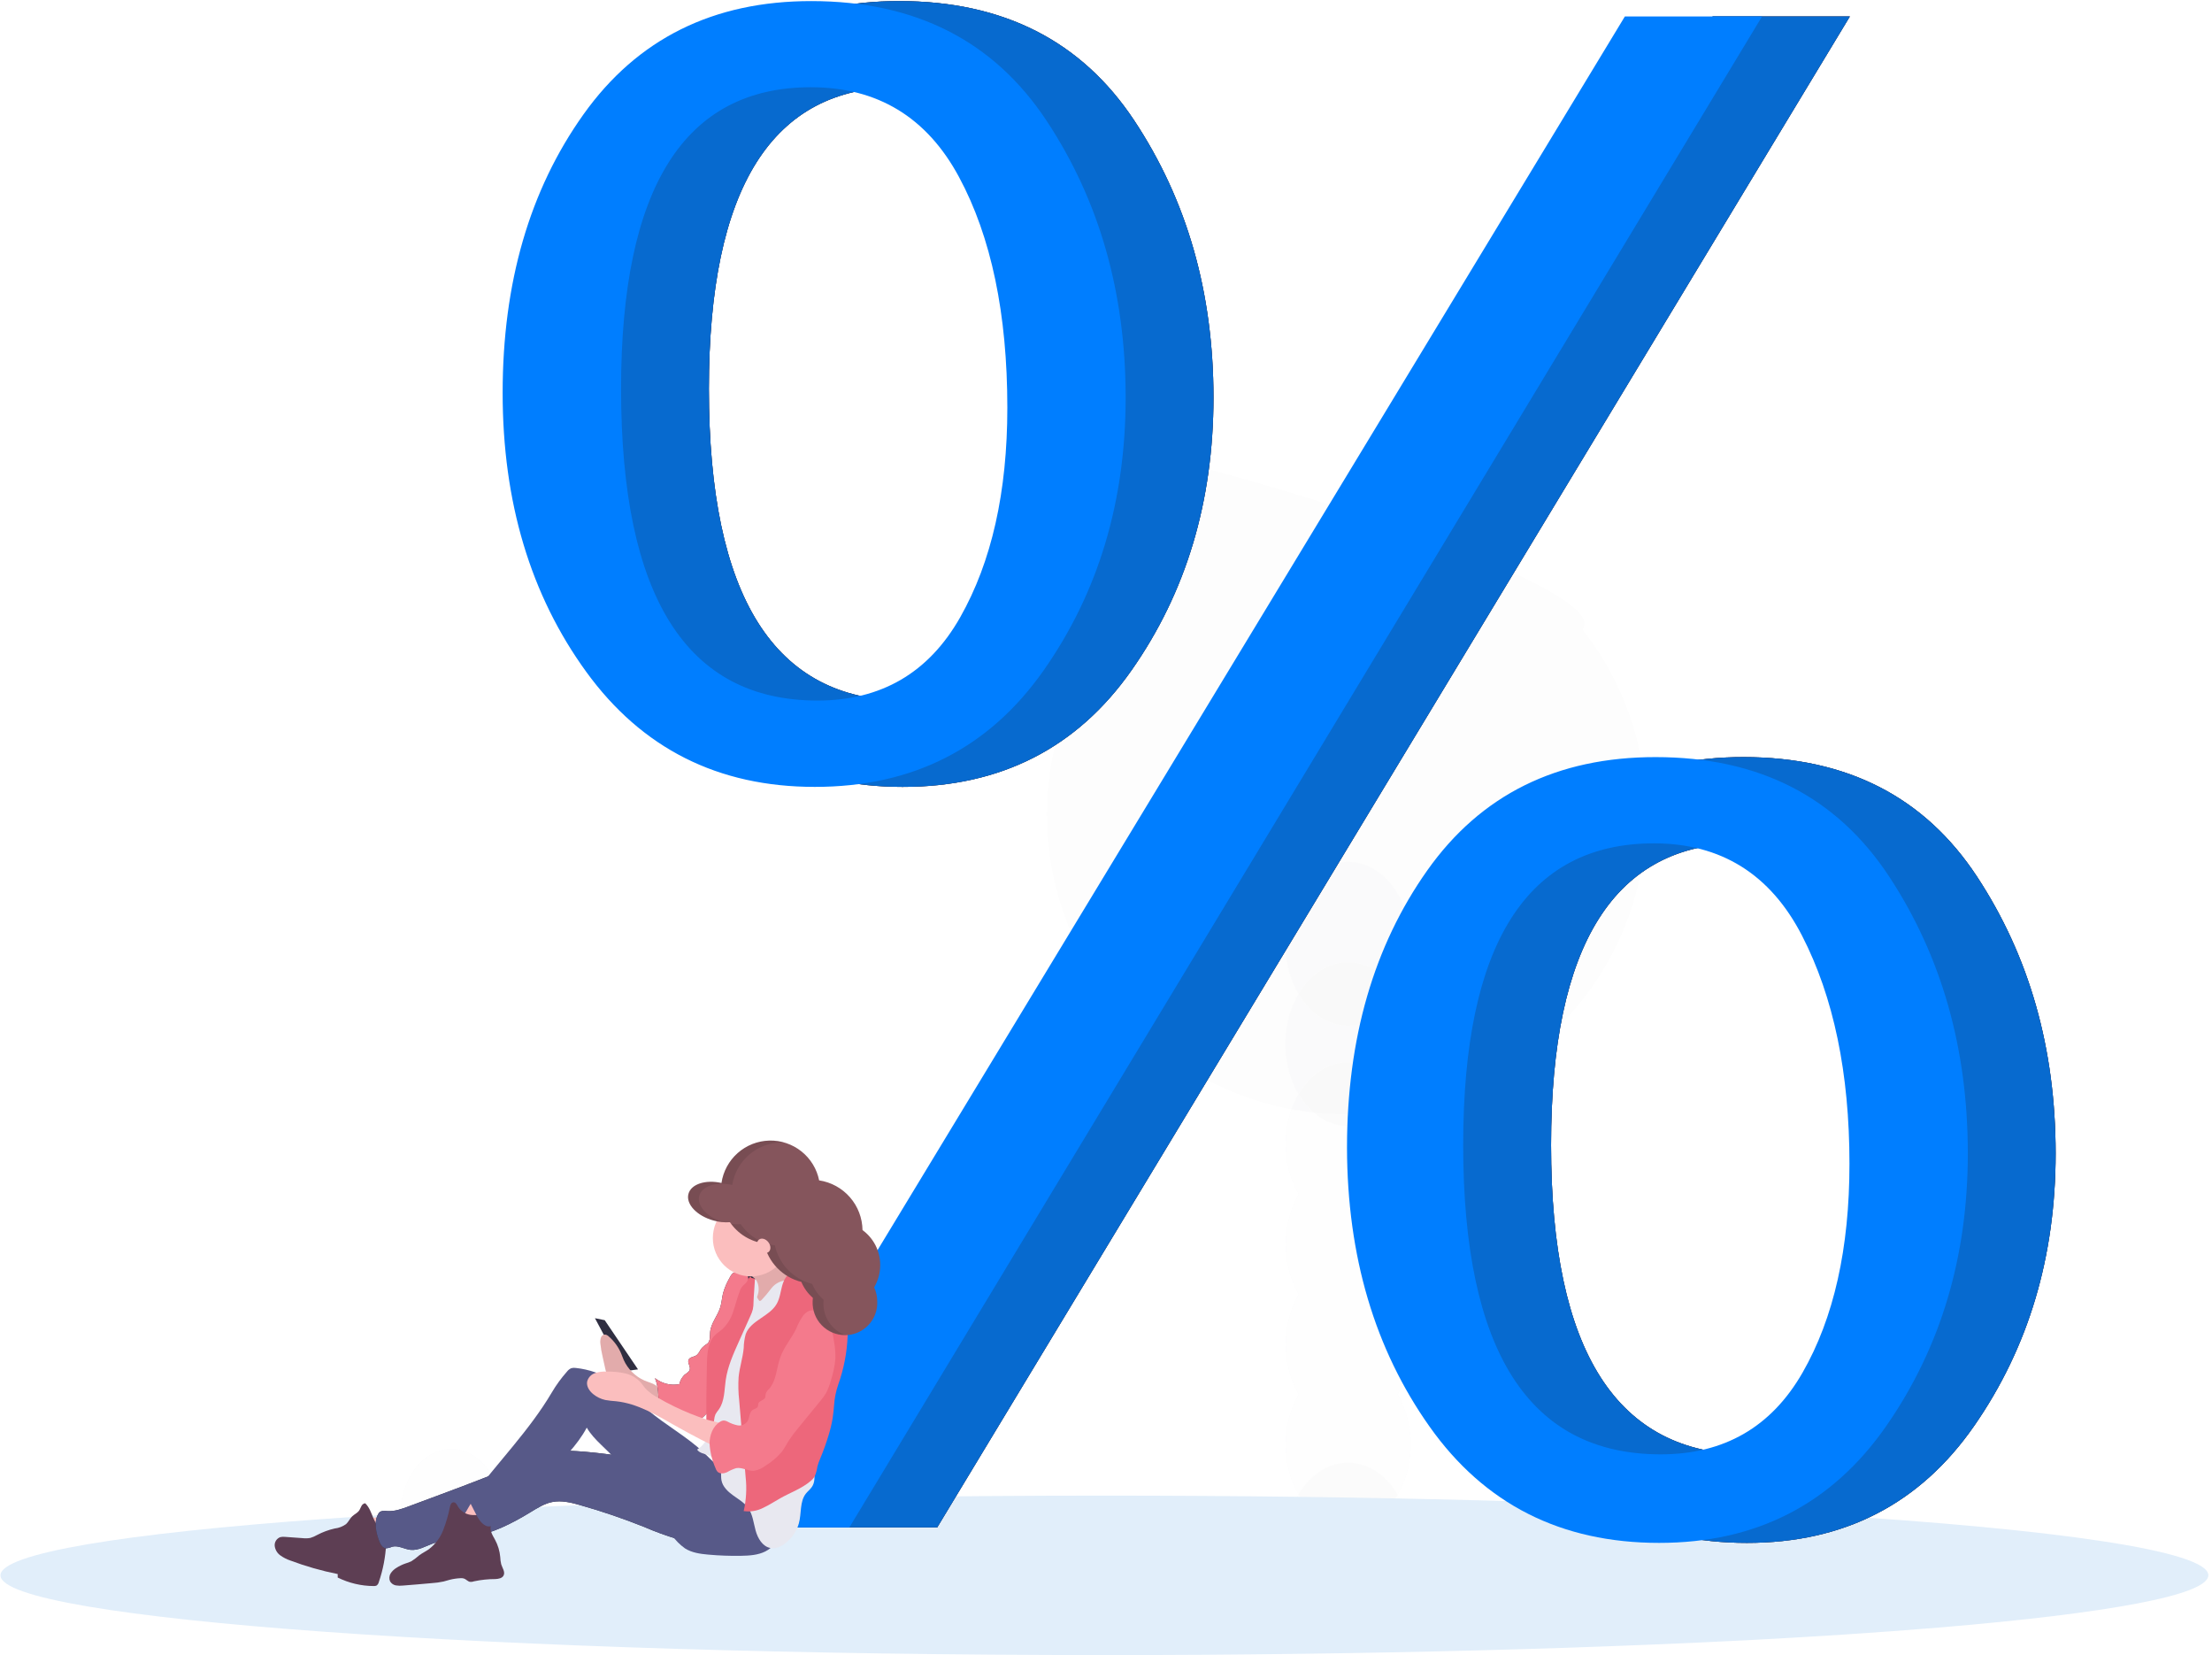 <svg width="254" height="190" viewBox="0 0 254 190" fill="none" xmlns="http://www.w3.org/2000/svg">
<g opacity="0.1">
<path opacity="0.1" d="M154.795 186.727C158.764 186.727 161.981 182.516 161.981 177.322C161.981 172.128 158.764 167.918 154.795 167.918C150.827 167.918 147.609 172.128 147.609 177.322C147.609 182.516 150.827 186.727 154.795 186.727Z" fill="#3F3D56"/>
<path opacity="0.1" d="M160.481 137.089C161.488 135.342 162.01 133.357 161.994 131.341C161.994 126.136 158.777 121.937 154.808 121.937C150.84 121.937 147.626 126.146 147.626 131.341C147.605 133.356 148.123 135.341 149.125 137.089C148.142 138.845 147.626 140.823 147.626 142.836C147.626 144.848 148.142 146.826 149.125 148.582C148.142 150.338 147.626 152.317 147.626 154.33C147.626 156.343 148.142 158.322 149.125 160.078C148.123 161.827 147.605 163.811 147.626 165.826C147.626 171.031 150.843 175.231 154.808 175.231C158.774 175.231 161.994 171.021 161.994 165.826C162.014 163.811 161.497 161.827 160.494 160.078C161.478 158.322 161.994 156.343 161.994 154.33C161.994 152.317 161.478 150.338 160.494 148.582C161.478 146.826 161.994 144.848 161.994 142.836C161.994 140.823 161.478 138.845 160.494 137.089H160.481Z" fill="#3F3D56"/>
<path opacity="0.1" d="M154.795 129.252C158.764 129.252 161.981 125.042 161.981 119.848C161.981 114.654 158.764 110.443 154.795 110.443C150.827 110.443 147.609 114.654 147.609 119.848C147.609 125.042 150.827 129.252 154.795 129.252Z" fill="#3F3D56"/>
<path opacity="0.1" d="M154.795 117.757C158.764 117.757 161.981 113.547 161.981 108.353C161.981 103.159 158.764 98.948 154.795 98.948C150.827 98.948 147.609 103.159 147.609 108.353C147.609 113.547 150.827 117.757 154.795 117.757Z" fill="#3F3D56"/>
<path opacity="0.1" d="M120.229 50.966C120.217 58.684 122.812 66.181 127.593 72.24C123.601 77.316 121.117 83.414 120.426 89.835C119.735 96.256 120.865 102.742 123.687 108.551C126.508 114.361 130.908 119.259 136.382 122.686C141.856 126.112 148.184 127.93 154.642 127.93C161.1 127.93 167.428 126.112 172.902 122.686C178.377 119.259 182.776 114.361 185.598 108.551C188.419 102.742 189.549 96.256 188.858 89.835C188.167 83.414 185.684 77.316 181.691 72.24C186.304 66.385 120.229 47.101 120.229 50.966Z" fill="black"/>
</g>
<g opacity="0.1">
<path opacity="0.1" d="M51.818 181.653C55.05 181.653 57.67 178.223 57.67 173.992C57.67 169.761 55.05 166.331 51.818 166.331C48.585 166.331 45.965 169.761 45.965 173.992C45.965 178.223 48.585 181.653 51.818 181.653Z" fill="#3F3D56"/>
</g>
<path d="M253.581 180.838C253.581 183.124 241.983 185.214 222.807 186.828C219.32 187.118 215.583 187.394 211.62 187.654C208.196 187.876 204.607 188.085 200.853 188.283C197.216 188.469 193.44 188.642 189.525 188.802C177.16 189.311 163.49 189.677 148.968 189.86C145.443 189.907 141.872 189.942 138.254 189.967C134.485 189.991 130.673 190.002 126.817 190C56.807 190 0.056 185.903 0.056 180.848C0.056 175.792 56.807 171.695 126.817 171.695C156.959 171.695 184.638 172.457 206.393 173.722L208.772 173.862H208.786C236.191 175.536 253.581 178.055 253.581 180.838Z" fill="#E1EEFA"/>
<path d="M103.638 90.334C92.539 90.334 83.791 85.929 77.396 77.117C71 68.306 67.803 57.632 67.803 45.095C67.803 32.473 70.895 21.82 77.08 13.137C83.265 4.454 91.99 0.116 103.254 0.125C115.199 0.125 124.199 4.7 130.254 13.85C136.309 22.999 139.338 33.589 139.34 45.618C139.34 57.561 136.206 68.001 129.939 76.938C123.671 85.876 114.904 90.341 103.638 90.334ZM103.963 80.422C111.265 80.422 116.723 77.24 120.336 70.875C123.949 64.51 125.755 56.486 125.755 46.803C125.755 36.024 123.906 27.199 120.209 20.326C116.511 13.454 110.84 10.016 103.195 10.014C88.665 10.014 81.4 21.556 81.4 44.639C81.4 68.497 88.919 80.425 103.957 80.422H103.963ZM107.62 175.342H91.566L196.664 1.891H212.415L107.62 175.342ZM200.597 177.121C189.331 177.121 180.548 172.676 174.248 163.784C167.948 154.893 164.785 144.217 164.759 131.758C164.759 119.221 167.83 108.611 173.971 99.927C180.113 91.244 188.859 86.907 200.21 86.915C212.071 86.915 221.008 91.49 227.021 100.64C233.035 109.79 236.043 120.378 236.045 132.406C236.045 144.27 232.932 154.691 226.706 163.667C220.48 172.643 211.775 177.128 200.591 177.121H200.597ZM200.786 166.956C208.053 166.956 213.481 163.827 217.07 157.571C220.66 151.314 222.454 143.323 222.454 133.596C222.454 123.186 220.638 114.456 217.005 107.406C213.373 100.356 207.714 96.825 200.028 96.814C185.413 96.814 178.106 108.356 178.106 131.439C178.102 155.119 185.659 166.958 200.779 166.956H200.786Z" fill="#3F3D56"/>
<path d="M103.638 90.334C92.539 90.334 83.791 85.929 77.396 77.117C71 68.306 67.803 57.632 67.803 45.095C67.803 32.473 70.895 21.82 77.08 13.137C83.265 4.454 91.99 0.116 103.254 0.125C115.199 0.125 124.199 4.7 130.254 13.85C136.309 22.999 139.338 33.589 139.34 45.618C139.34 57.561 136.206 68.001 129.939 76.938C123.671 85.876 114.904 90.341 103.638 90.334ZM103.963 80.422C111.265 80.422 116.723 77.24 120.336 70.875C123.949 64.51 125.755 56.486 125.755 46.803C125.755 36.024 123.906 27.199 120.209 20.326C116.511 13.454 110.84 10.016 103.195 10.014C88.665 10.014 81.4 21.556 81.4 44.639C81.4 68.497 88.919 80.425 103.957 80.422H103.963ZM107.62 175.342H91.566L196.664 1.891H212.415L107.62 175.342ZM200.597 177.121C189.331 177.121 180.548 172.676 174.248 163.784C167.948 154.893 164.785 144.217 164.759 131.758C164.759 119.221 167.83 108.611 173.971 99.927C180.113 91.244 188.859 86.907 200.21 86.915C212.071 86.915 221.008 91.49 227.021 100.64C233.035 109.79 236.043 120.378 236.045 132.406C236.045 144.27 232.932 154.691 226.706 163.667C220.48 172.643 211.775 177.128 200.591 177.121H200.597ZM200.786 166.956C208.053 166.956 213.481 163.827 217.07 157.571C220.66 151.314 222.454 143.323 222.454 133.596C222.454 123.186 220.638 114.456 217.005 107.406C213.373 100.356 207.714 96.825 200.028 96.814C185.413 96.814 178.106 108.356 178.106 131.439C178.102 155.119 185.659 166.958 200.779 166.956H200.786Z" fill="#3F3D56"/>
<path d="M103.638 90.334C92.539 90.334 83.791 85.929 77.396 77.117C71 68.306 67.803 57.632 67.803 45.095C67.803 32.473 70.895 21.82 77.08 13.137C83.265 4.454 91.99 0.116 103.254 0.125C115.199 0.125 124.199 4.7 130.254 13.85C136.309 22.999 139.338 33.589 139.34 45.618C139.34 57.561 136.206 68.001 129.939 76.938C123.671 85.876 114.904 90.341 103.638 90.334ZM103.963 80.422C111.265 80.422 116.723 77.24 120.336 70.875C123.949 64.51 125.755 56.486 125.755 46.803C125.755 36.024 123.906 27.199 120.209 20.326C116.511 13.454 110.84 10.016 103.195 10.014C88.665 10.014 81.4 21.556 81.4 44.639C81.4 68.497 88.919 80.425 103.957 80.422H103.963ZM107.62 175.342H91.566L196.664 1.891H212.415L107.62 175.342ZM200.597 177.121C189.331 177.121 180.548 172.676 174.248 163.784C167.948 154.893 164.785 144.217 164.759 131.758C164.759 119.221 167.83 108.611 173.971 99.927C180.113 91.244 188.859 86.907 200.21 86.915C212.071 86.915 221.008 91.49 227.021 100.64C233.035 109.79 236.043 120.378 236.045 132.406C236.045 144.27 232.932 154.691 226.706 163.667C220.48 172.643 211.775 177.128 200.591 177.121H200.597ZM200.786 166.956C208.053 166.956 213.481 163.827 217.07 157.571C220.66 151.314 222.454 143.323 222.454 133.596C222.454 123.186 220.638 114.456 217.005 107.406C213.373 100.356 207.714 96.825 200.028 96.814C185.413 96.814 178.106 108.356 178.106 131.439C178.102 155.119 185.659 166.958 200.779 166.956H200.786Z" fill="#076ACF"/>
<path d="M93.553 90.334C82.454 90.334 73.707 85.929 67.311 77.117C60.916 68.306 57.718 57.632 57.718 45.095C57.718 32.473 60.811 21.82 66.996 13.137C73.181 4.454 81.905 0.116 93.17 0.125C105.115 0.125 114.115 4.7 120.17 13.85C126.225 22.999 129.253 33.589 129.255 45.618C129.255 57.561 126.122 68.001 119.854 76.938C113.587 85.876 104.82 90.341 93.553 90.334ZM93.879 80.422C101.181 80.422 106.638 77.24 110.251 70.875C113.864 64.51 115.671 56.486 115.671 46.803C115.671 36.024 113.822 27.199 110.124 20.326C106.427 13.454 100.756 10.016 93.111 10.014C78.581 10.014 71.316 21.556 71.316 44.639C71.316 68.497 78.835 80.425 93.872 80.422H93.879ZM97.535 175.342H81.482L186.58 1.891H202.331L97.535 175.342ZM190.513 177.121C179.246 177.121 170.463 172.676 164.163 163.784C157.863 154.893 154.7 144.217 154.674 131.758C154.674 119.221 157.745 108.611 163.887 99.927C170.028 91.244 178.775 86.907 190.126 86.915C201.986 86.915 210.923 91.49 216.937 100.64C222.951 109.79 225.959 120.378 225.961 132.406C225.961 144.27 222.848 154.691 216.621 163.667C210.395 172.643 201.69 177.128 190.506 177.121H190.513ZM190.701 166.956C197.969 166.956 203.397 163.827 206.986 157.571C210.575 151.314 212.37 143.323 212.37 133.596C212.37 123.186 210.553 114.456 206.921 107.406C203.288 100.356 197.627 96.825 189.937 96.814C175.322 96.814 168.015 108.356 168.015 131.439C168.015 155.119 175.575 166.958 190.695 166.956H190.701Z" fill="#007EFF"/>
<path d="M68.317 151.328L69.439 151.556L73.261 157.203L71.573 157.431L68.317 151.328Z" fill="#2F2E41"/>
<path d="M41.138 174.249C41.441 175.25 41.814 176.229 42.254 177.177C43.52 176.912 44.766 176.557 45.982 176.113C45.747 175.747 45.488 175.396 45.208 175.063C44.909 174.73 44.552 174.456 44.154 174.253C43.767 174.083 43.288 174.21 42.875 174.233C42.296 174.255 41.717 174.26 41.138 174.249Z" fill="#FBBEBE"/>
<path d="M44.16 175.758C43.529 175.56 43.142 174.922 42.885 174.307C42.627 173.693 42.419 173.022 41.931 172.57C41.839 172.585 41.751 172.622 41.676 172.679C41.601 172.736 41.541 172.81 41.502 172.896C41.408 173.058 41.352 173.244 41.245 173.4C41.043 173.693 40.685 173.836 40.428 174.086C40.172 174.337 40.012 174.717 39.736 174.968C39.352 175.244 38.904 175.416 38.434 175.469C37.725 175.629 37.041 175.883 36.398 176.223C36.16 176.361 35.907 176.47 35.643 176.549C35.353 176.604 35.055 176.614 34.762 176.578L32.735 176.432C32.555 176.409 32.372 176.418 32.195 176.458C31.989 176.53 31.812 176.669 31.694 176.853C31.576 177.037 31.524 177.255 31.544 177.473C31.571 177.689 31.643 177.898 31.755 178.086C31.867 178.274 32.017 178.436 32.195 178.562C32.547 178.814 32.936 179.012 33.347 179.148C35.112 179.812 36.929 180.331 38.779 180.7V181.1C40.065 181.736 41.479 182.07 42.914 182.076C43.025 182.085 43.137 182.066 43.239 182.02C43.371 181.924 43.463 181.783 43.499 181.623C43.986 180.202 44.269 178.719 44.342 177.219C44.379 176.839 44.351 176.456 44.257 176.087C44.147 175.722 44.524 175.875 44.173 175.732" fill="#5D3E53"/>
<path d="M83.014 168.121C77.006 168.485 71.072 166.722 65.054 166.533C64.308 166.488 63.558 166.536 62.823 166.676C62.057 166.882 61.315 167.17 60.611 167.535C57.387 169.035 54.049 170.277 50.715 171.52L46.889 172.945C46.122 173.228 45.331 173.517 44.515 173.469C44.151 173.446 43.705 173.391 43.497 173.696C42.875 174.617 43.171 175.973 43.581 177.008C43.715 177.333 43.939 177.707 44.297 177.746C44.55 177.729 44.798 177.666 45.029 177.561C45.725 177.375 46.421 177.844 47.137 177.919C48.025 178.013 48.848 177.509 49.684 177.2C51.07 176.689 52.586 176.705 54.043 176.461C56.489 176.055 58.753 174.919 60.874 173.625C61.681 173.134 62.501 172.607 63.425 172.428C64.488 172.219 65.585 172.493 66.629 172.789C69.118 173.493 71.569 174.328 73.971 175.29C75.221 175.833 76.503 176.301 77.809 176.689C80.657 177.439 83.669 177.263 86.41 176.188C87.386 175.807 88.414 175.137 88.47 174.1C88.502 173.508 88.043 172.987 87.738 172.473C87.539 172.148 87.344 171.823 87.129 171.514C86.095 170.004 84.839 168.01 83.014 168.121Z" fill="#2F2E41"/>
<path d="M83.014 168.121C77.006 168.485 71.072 166.722 65.054 166.533C64.308 166.488 63.558 166.536 62.823 166.676C62.057 166.882 61.315 167.17 60.611 167.535C57.387 169.035 54.049 170.277 50.715 171.52L46.889 172.945C46.122 173.228 45.331 173.517 44.515 173.469C44.151 173.446 43.705 173.391 43.497 173.696C42.875 174.617 43.171 175.973 43.581 177.008C43.715 177.333 43.939 177.707 44.297 177.746C44.55 177.729 44.798 177.666 45.029 177.561C45.725 177.375 46.421 177.844 47.137 177.919C48.025 178.013 48.848 177.509 49.684 177.2C51.07 176.689 52.586 176.705 54.043 176.461C56.489 176.055 58.753 174.919 60.874 173.625C61.681 173.134 62.501 172.607 63.425 172.428C64.488 172.219 65.585 172.493 66.629 172.789C69.118 173.493 71.569 174.328 73.971 175.29C75.221 175.833 76.503 176.301 77.809 176.689C80.657 177.439 83.669 177.263 86.41 176.188C87.386 175.807 88.414 175.137 88.47 174.1C88.502 173.508 88.043 172.987 87.738 172.473C87.539 172.148 87.344 171.823 87.129 171.514C86.095 170.004 84.839 168.01 83.014 168.121Z" fill="#575988"/>
<path d="M52.67 174.542C53.611 174.86 54.559 175.155 55.513 175.427C56.05 174.545 57.052 173.933 57.279 172.928C57.292 172.885 57.292 172.838 57.279 172.795C57.255 172.752 57.217 172.718 57.172 172.697C56.486 172.319 55.725 172.097 54.944 172.047C54.326 172.008 54.046 172.652 53.766 173.104C53.669 173.286 52.92 174.626 52.67 174.542Z" fill="#FBBEBE"/>
<path d="M53.994 173.897C53.713 173.85 53.445 173.746 53.207 173.589C52.969 173.433 52.766 173.229 52.611 172.99C52.478 172.759 52.338 172.446 52.071 172.463C51.804 172.479 51.713 172.772 51.658 173.016C51.478 173.927 51.218 174.821 50.881 175.686C50.541 176.554 49.965 177.31 49.218 177.869C48.87 178.11 48.483 178.292 48.142 178.546C47.857 178.8 47.552 179.03 47.231 179.235C47.004 179.339 46.77 179.426 46.531 179.496C46.181 179.618 45.846 179.781 45.533 179.98C45.258 180.141 45.026 180.364 44.853 180.631C44.77 180.766 44.721 180.92 44.711 181.079C44.7 181.238 44.729 181.397 44.794 181.542C44.864 181.66 44.959 181.761 45.071 181.84C45.183 181.919 45.31 181.974 45.445 182C45.719 182.046 45.998 182.052 46.274 182.02C47.371 181.939 48.464 181.841 49.557 181.743C50.019 181.715 50.479 181.652 50.933 181.555C51.173 181.496 51.408 181.418 51.645 181.356C52.055 181.252 52.475 181.191 52.898 181.174C53.02 181.165 53.143 181.177 53.262 181.21C53.516 181.291 53.694 181.535 53.955 181.594C54.122 181.611 54.292 181.589 54.449 181.529C55.249 181.359 56.065 181.274 56.883 181.275C57.24 181.255 57.663 181.187 57.826 180.865C58.031 180.465 57.693 180.016 57.556 179.587C57.488 179.312 57.45 179.03 57.442 178.747C57.38 178.048 57.176 177.37 56.84 176.753C56.56 176.239 56.19 175.673 56.375 175.127C56.475 174.956 56.538 174.767 56.56 174.57C56.515 173.689 54.488 174.014 53.994 173.897Z" fill="#5D3E53"/>
<path d="M74.006 158.485C72.942 158.016 72.089 157.169 71.612 156.107C71.515 155.88 71.43 155.642 71.336 155.411C71.019 154.648 70.529 153.968 69.904 153.427C69.838 153.353 69.756 153.295 69.664 153.256C69.572 153.218 69.474 153.199 69.374 153.203C69.278 153.231 69.191 153.285 69.123 153.358C69.054 153.431 69.006 153.521 68.984 153.619C68.928 153.831 68.914 154.052 68.942 154.269C68.997 154.774 69.084 155.275 69.202 155.769L69.495 157.096C69.531 157.3 69.593 157.499 69.677 157.688C69.802 157.911 69.967 158.108 70.165 158.271C70.431 158.518 70.701 158.755 70.975 158.986C71.125 159.123 71.29 159.243 71.466 159.344C71.754 159.481 72.063 159.571 72.38 159.611C73.574 159.832 74.787 160.151 75.792 160.912C75.792 160.912 75.792 160.024 75.77 159.936C75.757 159.679 75.669 159.431 75.516 159.224C75.138 158.817 74.488 158.697 74.006 158.485Z" fill="#FBBEBE"/>
<path opacity="0.1" d="M74.006 158.485C72.942 158.016 72.089 157.169 71.612 156.107C71.515 155.88 71.43 155.642 71.336 155.411C71.019 154.648 70.529 153.968 69.904 153.427C69.838 153.353 69.756 153.295 69.664 153.256C69.572 153.218 69.474 153.199 69.374 153.203C69.278 153.231 69.191 153.285 69.123 153.358C69.054 153.431 69.006 153.521 68.984 153.619C68.928 153.831 68.914 154.052 68.942 154.269C68.997 154.774 69.084 155.275 69.202 155.769L69.495 157.096C69.531 157.3 69.593 157.499 69.677 157.688C69.802 157.911 69.967 158.108 70.165 158.271C70.431 158.518 70.701 158.755 70.975 158.986C71.125 159.123 71.29 159.243 71.466 159.344C71.754 159.481 72.063 159.571 72.38 159.611C73.574 159.832 74.787 160.151 75.792 160.912C75.792 160.912 75.792 160.024 75.77 159.936C75.757 159.679 75.669 159.431 75.516 159.224C75.138 158.817 74.488 158.697 74.006 158.485Z" fill="black"/>
<path d="M86.237 148.335C87.044 148.335 87.698 147.677 87.698 146.865C87.698 146.053 87.044 145.395 86.237 145.395C85.431 145.395 84.777 146.053 84.777 146.865C84.777 147.677 85.431 148.335 86.237 148.335Z" fill="#2F2E41"/>
<path d="M85.333 145.977C84.941 145.888 84.53 145.947 84.178 146.143C84.01 146.292 83.875 146.477 83.785 146.683C83.456 147.245 83.2 147.846 83.024 148.472C82.893 149.009 82.871 149.569 82.698 150.099C82.399 151.075 81.631 151.904 81.543 152.922C81.504 153.378 81.579 153.915 81.247 154.224C81.165 154.293 81.077 154.355 80.984 154.409C80.753 154.564 80.557 154.766 80.408 155.001C80.309 155.212 80.171 155.403 80.001 155.564C79.702 155.785 79.211 155.762 79.065 156.104C78.918 156.445 79.296 156.842 79.208 157.213C79.136 157.516 78.798 157.656 78.557 157.864C78.283 158.154 78.091 158.512 78.001 158.901C77.512 158.993 77.009 158.979 76.527 158.858C76.045 158.737 75.594 158.513 75.207 158.202C75.613 159.207 75.623 160.316 75.639 161.4C75.686 161.746 75.594 162.097 75.382 162.376C76.547 162.402 77.679 162.701 78.814 162.971C79.3 163.134 79.825 163.134 80.311 162.971C80.57 162.831 80.803 162.646 80.997 162.424C81.615 161.797 82.262 161.123 82.412 160.248C82.452 159.756 82.46 159.261 82.438 158.768C82.498 158.159 82.623 157.558 82.812 156.976C83.139 155.767 83.357 154.531 83.463 153.283C83.531 152.513 84.195 151.894 84.546 151.205C85.197 149.904 85.88 148.554 85.932 147.096C85.977 146.621 85.815 146.039 85.333 145.977Z" fill="#2F2E41"/>
<path d="M85.333 145.977C84.941 145.888 84.53 145.947 84.178 146.143C84.01 146.292 83.875 146.477 83.785 146.683C83.456 147.245 83.2 147.846 83.024 148.472C82.893 149.009 82.871 149.569 82.698 150.099C82.399 151.075 81.631 151.904 81.543 152.922C81.504 153.378 81.579 153.915 81.247 154.224C81.165 154.293 81.077 154.355 80.984 154.409C80.753 154.564 80.557 154.766 80.408 155.001C80.309 155.212 80.171 155.403 80.001 155.564C79.702 155.785 79.211 155.762 79.065 156.104C78.918 156.445 79.296 156.842 79.208 157.213C79.136 157.516 78.798 157.656 78.557 157.864C78.283 158.154 78.091 158.512 78.001 158.901C77.512 158.993 77.009 158.979 76.527 158.858C76.045 158.737 75.594 158.513 75.207 158.202C75.613 159.207 75.623 160.316 75.639 161.4C75.686 161.746 75.594 162.097 75.382 162.376C76.547 162.402 77.679 162.701 78.814 162.971C79.3 163.134 79.825 163.134 80.311 162.971C80.57 162.831 80.803 162.646 80.997 162.424C81.615 161.797 82.262 161.123 82.412 160.248C82.452 159.756 82.46 159.261 82.438 158.768C82.498 158.159 82.623 157.558 82.812 156.976C83.139 155.767 83.357 154.531 83.463 153.283C83.531 152.513 84.195 151.894 84.546 151.205C85.197 149.904 85.88 148.554 85.932 147.096C85.977 146.621 85.815 146.039 85.333 145.977Z" fill="#F47A8C"/>
<path d="M83.967 169.385C82.715 168.79 81.801 167.681 80.789 166.731C78.857 164.916 76.495 163.634 74.465 161.933C73.122 160.807 71.918 159.496 70.438 158.553C69.136 157.722 67.66 157.205 66.125 157.04C65.949 157.01 65.769 157.019 65.598 157.066C65.404 157.153 65.235 157.287 65.106 157.457C64.451 158.196 63.868 158.996 63.366 159.848C60.793 164.213 57.14 167.886 54.111 171.949C54.014 172.045 53.956 172.173 53.95 172.309C53.943 172.446 53.988 172.579 54.075 172.684L54.69 173.891C55.035 174.564 55.588 175.352 56.317 175.218C56.651 175.122 56.95 174.931 57.179 174.668L59.944 172.024L62.842 169.252C64.54 167.626 66.268 165.967 67.377 163.891C68.242 165.391 69.778 166.373 70.832 167.749C71.232 168.27 71.557 168.845 71.915 169.398C72.491 170.287 73.141 171.119 73.792 171.949L77.12 176.194C77.54 176.799 78.06 177.327 78.658 177.755C79.446 178.253 80.405 178.387 81.332 178.468C82.581 178.582 83.836 178.627 85.09 178.605C86.046 178.588 87.041 178.526 87.887 178.1C88.733 177.674 89.452 176.799 89.406 175.846C89.355 175.347 89.191 174.865 88.928 174.437C87.754 172.258 86.199 170.436 83.967 169.385Z" fill="#575988"/>
<path d="M87.135 149.012C87.755 149.012 88.258 148.507 88.258 147.884C88.258 147.26 87.755 146.755 87.135 146.755C86.516 146.755 86.013 147.26 86.013 147.884C86.013 148.507 86.516 149.012 87.135 149.012Z" fill="#E8E8F0"/>
<path d="M86.888 147.034C87.142 147.539 87.186 148.123 87.012 148.661C86.838 149.189 86.596 149.692 86.29 150.157C86.027 150.637 85.711 151.086 85.35 151.497C87.083 151.582 88.765 150.902 90.294 150.076C91.527 149.425 92.757 148.596 93.414 147.356C93.218 147.403 93.015 147.408 92.817 147.372C92.62 147.335 92.432 147.258 92.266 147.145C91.935 146.914 91.638 146.638 91.384 146.325L90.515 145.349C90.31 145.135 90.13 144.898 89.979 144.643C89.789 144.297 89.708 143.901 89.748 143.508C89.402 143.87 89.015 144.191 88.596 144.464C87.975 144.871 87.295 145.164 86.667 145.564C86.446 145.707 85.955 145.938 86.082 146.214C86.208 146.491 86.713 146.722 86.888 147.034Z" fill="#FBBEBE"/>
<path opacity="0.1" d="M86.888 147.034C87.142 147.539 87.186 148.123 87.012 148.661C86.838 149.189 86.596 149.692 86.29 150.157C86.027 150.637 85.711 151.086 85.35 151.497C87.083 151.582 88.765 150.902 90.294 150.076C91.527 149.425 92.757 148.596 93.414 147.356C93.218 147.403 93.015 147.408 92.817 147.372C92.62 147.335 92.432 147.258 92.266 147.145C91.935 146.914 91.638 146.638 91.384 146.325L90.515 145.349C90.31 145.135 90.13 144.898 89.979 144.643C89.789 144.297 89.708 143.901 89.748 143.508C89.402 143.87 89.015 144.191 88.596 144.464C87.975 144.871 87.295 145.164 86.667 145.564C86.446 145.707 85.955 145.938 86.082 146.214C86.208 146.491 86.713 146.722 86.888 147.034Z" fill="black"/>
<path d="M86.911 147.203C86.736 147.451 86.642 147.747 86.642 148.051C86.642 148.354 86.736 148.65 86.911 148.898C86.96 148.96 87.145 149.347 87.237 149.35C87.313 149.344 87.384 149.308 87.435 149.25C87.828 148.839 88.195 148.404 88.534 147.948C88.877 147.486 89.373 147.161 89.933 147.031C90.613 146.924 91.267 147.285 91.862 147.63C92.118 147.757 92.341 147.941 92.513 148.17C92.638 148.396 92.713 148.647 92.731 148.905C92.902 150.456 92.967 152.016 92.926 153.576C92.958 154.701 92.884 155.826 92.705 156.936C92.594 157.509 92.428 158.068 92.35 158.647C92.293 159.157 92.27 159.67 92.282 160.183V162.33C92.268 162.723 92.296 163.117 92.367 163.504C92.501 163.966 92.658 164.421 92.838 164.867C92.997 165.398 93.105 165.943 93.163 166.494L93.456 168.716C93.551 169.418 93.619 170.183 93.193 170.745C93.004 171.002 92.75 171.204 92.542 171.458C91.81 172.388 92.054 173.738 91.729 174.893C91.488 175.74 90.996 176.495 90.317 177.056C89.8 177.495 89.13 177.844 88.46 177.707C87.559 177.538 87.015 176.598 86.768 175.71C86.521 174.821 86.443 173.852 85.9 173.107C85.464 172.492 84.79 172.108 84.182 171.669C83.574 171.23 82.975 170.667 82.842 169.926C82.783 169.6 82.819 169.275 82.786 168.95C82.738 168.535 82.579 168.141 82.326 167.809C82.073 167.477 81.735 167.22 81.349 167.063C80.887 166.884 80.314 166.819 80.047 166.412C80.71 165.996 81.192 165.348 81.401 164.594C81.602 163.851 81.712 163.086 81.726 162.317L81.882 159.734C81.95 158.579 81.983 157.434 82.49 156.396C82.718 155.934 83.001 155.499 83.235 155.04C83.549 154.396 83.816 153.731 84.036 153.049C84.403 151.992 84.774 150.931 85.103 149.861C85.234 149.343 85.431 148.843 85.688 148.374C85.991 147.887 86.391 147.301 86.911 147.203Z" fill="#E8E8F0"/>
<path d="M81.177 163.986L81.86 164.008L82.006 162.977C82.025 162.771 82.074 162.568 82.149 162.375C82.263 162.172 82.394 161.979 82.543 161.8C83.216 160.85 83.167 159.587 83.333 158.433C83.554 156.894 84.199 155.45 84.836 154.031L86.163 151.074C86.282 150.831 86.376 150.577 86.446 150.316C86.504 150.028 86.532 149.735 86.528 149.441C86.528 148.986 86.677 147.324 86.687 146.865C86.687 146.696 86.316 146.79 86.238 146.64C86.072 146.315 85.845 147.2 85.532 147.395C85.238 147.62 85.024 147.934 84.921 148.29C84.634 149.035 84.459 149.819 84.192 150.567C83.958 151.333 83.531 152.026 82.953 152.58C82.683 152.821 82.367 153.01 82.11 153.264C81.284 154.08 81.206 155.368 81.177 156.517C81.157 157.229 81.024 163.986 81.177 163.986Z" fill="#ED677B"/>
<path d="M91.017 145.97C90.366 146.23 89.989 146.946 89.804 147.642C89.618 148.338 89.54 149.073 89.182 149.691C88.349 151.142 86.225 151.565 85.636 153.133C85.487 153.663 85.407 154.209 85.399 154.76C85.295 155.882 84.924 156.968 84.813 158.091C84.756 158.964 84.777 159.84 84.875 160.709L85.62 169.567C85.765 170.872 85.689 172.192 85.396 173.471C86.16 173.581 86.939 173.453 87.627 173.103C88.327 172.778 88.964 172.349 89.634 171.978C90.789 171.327 92.064 170.888 93.073 170.026C93.256 169.883 93.413 169.711 93.538 169.515C93.7 169.143 93.809 168.75 93.863 168.347C93.949 168.034 94.058 167.727 94.189 167.43C94.562 166.537 94.888 165.625 95.165 164.698C95.354 164.082 95.503 163.455 95.61 162.821C95.692 162.316 95.734 161.806 95.779 161.298C95.831 160.5 95.99 159.712 96.251 158.956C96.896 157.152 97.262 155.259 97.334 153.345C97.357 153.068 97.338 152.789 97.279 152.518C97.167 152.189 97.016 151.875 96.83 151.581C96.521 150.999 96.336 150.358 96.043 149.769C95.392 148.436 94.224 147.424 93.005 146.575C92.38 146.162 91.694 145.713 91.017 145.97Z" fill="#ED677B"/>
<path d="M75.487 160.423C74.958 160.147 74.48 159.784 74.071 159.35C73.886 159.132 73.746 158.888 73.544 158.673C73.067 158.164 72.447 157.81 71.765 157.658C71.088 157.509 70.396 157.442 69.703 157.46C69.24 157.428 68.775 157.484 68.333 157.626C68.111 157.698 67.911 157.826 67.752 157.996C67.593 158.167 67.479 158.375 67.422 158.602C67.321 159.155 67.683 159.691 68.115 160.043C68.518 160.371 68.991 160.602 69.498 160.716C69.911 160.788 70.328 160.837 70.747 160.863C73.206 161.12 75.402 162.456 77.555 163.676C79.449 164.746 81.379 165.746 83.346 166.679C83.424 166.09 83.456 165.496 83.443 164.903C83.443 164.46 83.411 163.784 82.991 163.523C82.503 163.218 81.69 163.149 81.15 162.967C79.882 162.554 78.644 162.054 77.445 161.471C76.765 161.142 76.114 160.794 75.487 160.423Z" fill="#FBBEBE"/>
<path d="M86.237 146.529C88.657 146.529 90.619 144.556 90.619 142.122C90.619 139.687 88.657 137.714 86.237 137.714C83.817 137.714 81.855 139.687 81.855 142.122C81.855 144.556 83.817 146.529 86.237 146.529Z" fill="#FBBEBE"/>
<path d="M92.269 150.968C91.92 151.458 91.635 151.99 91.42 152.552C90.877 153.668 90.028 154.624 89.605 155.805C89.156 157.031 89.172 158.492 88.303 159.458C88.129 159.604 87.997 159.796 87.923 160.011C87.917 160.145 87.902 160.279 87.877 160.411C87.754 160.762 87.178 160.779 87.071 161.136C87.041 161.241 87.071 161.354 87.018 161.462C86.931 161.693 86.628 161.725 86.423 161.865C85.997 162.155 86.098 162.825 85.773 163.241C85.64 163.396 85.47 163.513 85.278 163.58C85.086 163.647 84.879 163.663 84.68 163.625C84.281 163.541 83.897 163.397 83.541 163.199C83.416 163.128 83.277 163.085 83.134 163.072C82.965 163.076 82.8 163.131 82.663 163.231C81.853 163.745 81.472 164.767 81.479 165.73C81.536 166.693 81.764 167.638 82.152 168.521C82.198 168.673 82.274 168.815 82.376 168.937C82.643 169.22 83.112 169.175 83.469 169.015C83.805 168.817 84.162 168.657 84.533 168.54C85.21 168.417 85.873 168.885 86.56 168.846C87.062 168.77 87.535 168.561 87.929 168.241C88.626 167.818 89.25 167.285 89.777 166.663C90.076 166.27 90.298 165.821 90.561 165.401C90.898 164.886 91.267 164.392 91.667 163.924L94.195 160.831C94.448 160.538 94.676 160.223 94.874 159.891C95.102 159.441 95.28 158.967 95.405 158.479C95.676 157.663 95.851 156.82 95.928 155.964C95.941 155.256 95.879 154.548 95.743 153.853C95.658 153.162 95.475 152.486 95.2 151.846C94.637 150.707 93.3 149.764 92.269 150.968Z" fill="#F47A8C"/>
<path d="M101.071 145.225C101.075 144.444 100.892 143.672 100.54 142.975C100.187 142.278 99.673 141.674 99.041 141.214C99.022 139.827 98.511 138.491 97.599 137.446C96.687 136.4 95.433 135.712 94.061 135.505C93.796 134.191 93.075 133.012 92.026 132.177C90.977 131.342 89.667 130.904 88.327 130.941C86.987 130.977 85.703 131.485 84.7 132.375C83.698 133.265 83.042 134.481 82.848 135.808C81.026 135.398 79.361 135.931 79.058 137.053C78.733 138.228 80.034 139.601 81.96 140.121C82.563 140.292 83.192 140.354 83.817 140.307C84.265 140.964 84.845 141.521 85.521 141.941C86.197 142.361 86.953 142.635 87.74 142.746C87.972 143.807 88.495 144.783 89.251 145.563C90.006 146.343 90.965 146.896 92.018 147.161C92.31 147.865 92.762 148.491 93.339 148.989C93.339 149.125 93.316 149.265 93.316 149.408C93.295 149.909 93.376 150.408 93.552 150.876C93.729 151.344 93.999 151.772 94.346 152.133C94.692 152.494 95.108 152.782 95.568 152.978C96.029 153.174 96.524 153.276 97.025 153.276C97.525 153.276 98.02 153.174 98.481 152.978C98.941 152.782 99.357 152.494 99.703 152.133C100.05 151.772 100.32 151.344 100.497 150.876C100.674 150.408 100.754 149.909 100.733 149.408C100.733 148.847 100.612 148.292 100.378 147.782C100.836 147.008 101.075 146.124 101.071 145.225Z" fill="#85555C"/>
<path opacity="0.1" d="M80.295 137.278C80.597 136.156 82.246 135.622 84.084 136.032C84.298 134.685 84.981 133.457 86.013 132.564C87.044 131.671 88.358 131.171 89.722 131.153C89.849 131.153 89.976 131.153 90.099 131.153C89.572 130.992 89.024 130.911 88.473 130.912C87.109 130.931 85.795 131.43 84.763 132.323C83.732 133.216 83.049 134.444 82.835 135.792C81.014 135.382 79.348 135.915 79.045 137.038C78.72 138.212 80.021 139.585 81.947 140.105C82.305 140.204 82.673 140.268 83.043 140.294C81.215 139.76 79.986 138.427 80.295 137.278Z" fill="black"/>
<path opacity="0.1" d="M94.553 149.636C94.553 149.493 94.553 149.353 94.576 149.214C93.998 148.717 93.546 148.092 93.255 147.389C92.202 147.121 91.245 146.567 90.489 145.787C89.734 145.006 89.21 144.032 88.977 142.971C88.189 142.861 87.433 142.587 86.757 142.166C86.082 141.746 85.501 141.189 85.054 140.531C84.69 140.56 84.323 140.55 83.961 140.502C84.411 141.108 84.976 141.619 85.625 142.004C86.274 142.389 86.993 142.642 87.741 142.747C87.972 143.808 88.495 144.783 89.251 145.563C90.007 146.343 90.965 146.896 92.019 147.161C92.31 147.865 92.762 148.491 93.339 148.989C93.339 149.126 93.317 149.266 93.317 149.409C93.3 150.406 93.679 151.369 94.37 152.089C95.061 152.808 96.008 153.224 97.005 153.247C96.278 152.967 95.653 152.47 95.215 151.825C94.776 151.18 94.545 150.416 94.553 149.636Z" fill="black"/>
<path d="M88.243 143.737C88.54 143.511 88.537 143.006 88.236 142.61C87.935 142.214 87.45 142.076 87.153 142.302C86.855 142.528 86.858 143.032 87.159 143.428C87.46 143.825 87.945 143.963 88.243 143.737Z" fill="#FBBEBE"/>
</svg>
